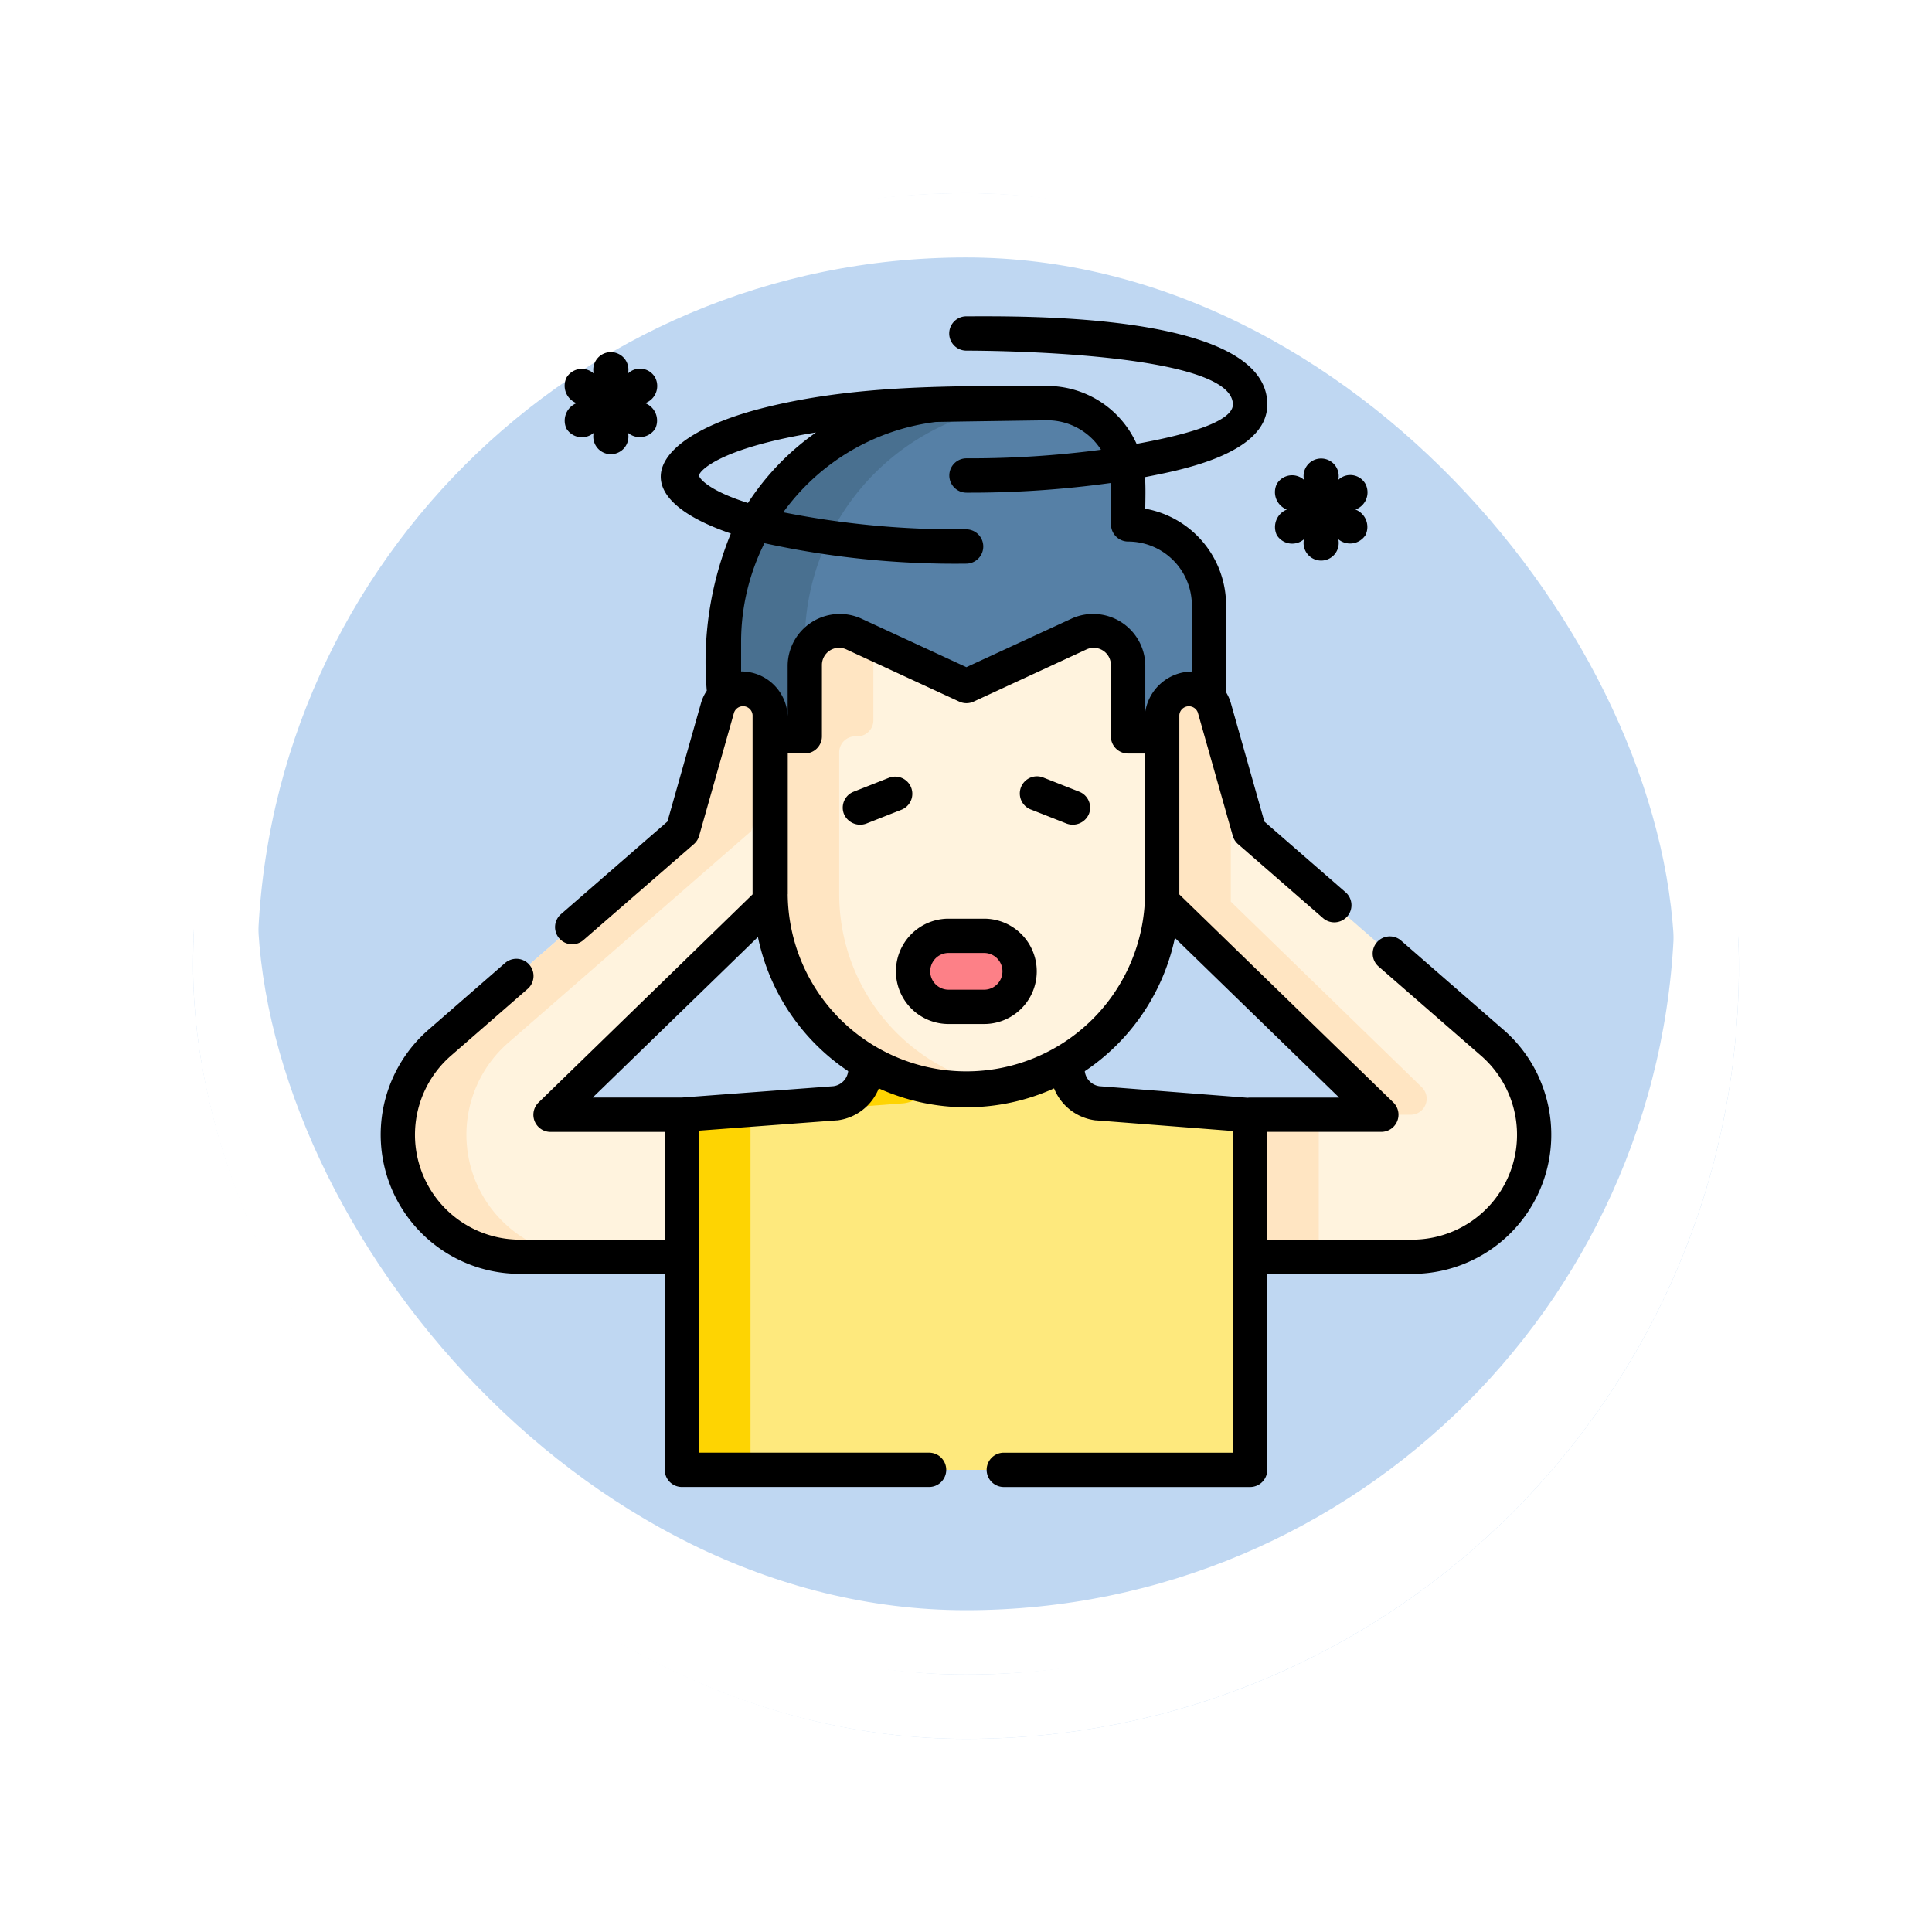 <svg xmlns="http://www.w3.org/2000/svg" xmlns:xlink="http://www.w3.org/1999/xlink" width="90.051" height="90.051" viewBox="0 0 90.051 90.051">
  <defs>
    <filter id="Rectángulo_400898" x="0" y="0" width="90.051" height="90.051" filterUnits="userSpaceOnUse">
      <feOffset dy="3" input="SourceAlpha"/>
      <feGaussianBlur stdDeviation="3" result="blur"/>
      <feFlood flood-opacity="0.161"/>
      <feComposite operator="in" in2="blur"/>
      <feComposite in="SourceGraphic"/>
    </filter>
  </defs>
  <g id="Grupo_1112099" data-name="Grupo 1112099" transform="translate(-326.73 -3826.949)">
    <g id="Grupo_1098742" data-name="Grupo 1098742" transform="translate(335.73 3832.949)">
      <g transform="matrix(1, 0, 0, 1, -9, -6)" filter="url(#Rectángulo_400898)">
        <g id="Rectángulo_400898-2" data-name="Rectángulo 400898" transform="translate(9 6)" fill="#b4d1f0" stroke="#fff" stroke-width="3" opacity="0.859">
          <rect width="72.051" height="72.051" rx="36.025" stroke="none"/>
          <rect x="1.5" y="1.5" width="69.051" height="69.051" rx="34.525" fill="none"/>
        </g>
      </g>
      <g id="Rectángulo_400907" data-name="Rectángulo 400907" transform="translate(0 0)" fill="none" stroke="#fff" stroke-width="3">
        <rect width="72.051" height="72.051" rx="36.025" stroke="none"/>
        <rect x="1.5" y="1.5" width="69.051" height="69.051" rx="34.525" fill="none"/>
      </g>
    </g>
    <g id="Grupo_1112497" data-name="Grupo 1112497" transform="translate(344.473 3841.693)">
      <path id="Trazado_904673" data-name="Trazado 904673" d="M158.235,315.915l-7.1-.552a1.6,1.6,0,0,1-1.41-1.587v-1.851H140.3v1.851a1.6,1.6,0,0,1-1.41,1.587l-7.14.534v16.552h26.483V315.915Z" transform="translate(-117.711 -278.683)" fill="#fee97d"/>
      <path id="Trazado_904674" data-name="Trazado 904674" d="M142.088,315.362a1.6,1.6,0,0,0,1.41-1.587v-1.851h-3.2v1.851a1.6,1.6,0,0,1-1.41,1.587l-7.14.534v16.552h3.2V315.9Z" transform="translate(-117.71 -278.682)" fill="#fed402"/>
      <path id="Trazado_904675" data-name="Trazado 904675" d="M150.137,49.125v4.4h22.605V47.4a3.767,3.767,0,0,0-3.767-3.767V41.753a3.767,3.767,0,0,0-3.768-3.767h-3.931A11.139,11.139,0,0,0,150.137,49.125Z" transform="translate(-134.136 -33.939)" fill="#5680a6"/>
      <path id="Trazado_904676" data-name="Trazado 904676" d="M165.045,37.986h-3.769a11.139,11.139,0,0,0-11.14,11.139v4.4h3.769v-4.4A11.139,11.139,0,0,1,165.045,37.986Z" transform="translate(-134.136 -33.939)" fill="#497090"/>
      <path id="Trazado_904677" data-name="Trazado 904677" d="M357.214,179.328l-11.324-9.861-1.628-5.745a1.239,1.239,0,0,0-2.431.338v8.692l10.216,9.931h-6.121V189.3h7.554a5.687,5.687,0,0,0,3.735-9.976Z" transform="translate(-305.4 -145.47)" fill="#fff3de"/>
      <g id="Grupo_1112495" data-name="Grupo 1112495" transform="translate(36.43 17.351)">
        <path id="Trazado_904678" data-name="Trazado 904678" d="M353.926,181.4l-8.9-8.65v-6.327l-.766-2.7a1.239,1.239,0,0,0-2.431.338v8.692l10.216,9.931h1.36A.746.746,0,0,0,353.926,181.4Z" transform="translate(-341.831 -162.821)" fill="#ffe5c2"/>
        <path id="Trazado_904679" data-name="Trazado 904679" d="M380.249,349.188h3.2v6.621h-3.2Z" transform="translate(-376.155 -329.326)" fill="#ffe5c2"/>
      </g>
      <path id="Trazado_904680" data-name="Trazado 904680" d="M9.454,179.31l11.321-9.861,1.628-5.745a1.239,1.239,0,0,1,2.431.338v8.692l-10.218,9.933,6.127,0v6.621H13.189a5.687,5.687,0,0,1-3.735-9.976Z" transform="translate(-6.703 -145.454)" fill="#fff3de"/>
      <path id="Trazado_904681" data-name="Trazado 904681" d="M10.7,183.6a5.688,5.688,0,0,1,1.952-4.289l11.321-9.861.862-3.042v-2.364a1.239,1.239,0,0,0-2.431-.338l-1.628,5.745L9.454,179.31a5.687,5.687,0,0,0,3.735,9.976h3.2A5.687,5.687,0,0,1,10.7,183.6Z" transform="translate(-6.703 -145.454)" fill="#ffe5c2"/>
      <path id="Trazado_904682" data-name="Trazado 904682" d="M187.215,142.4v-3.327a1.6,1.6,0,0,0-2.269-1.451l-5.266,2.434-5.266-2.434a1.6,1.6,0,0,0-2.269,1.451V142.4h-1.592v7.359a9.127,9.127,0,0,0,18.254,0V142.4Z" transform="translate(-152.377 -122.821)" fill="#fff3de"/>
      <path id="Trazado_904683" data-name="Trazado 904683" d="M173.75,149.757v-6.613a.746.746,0,0,1,.746-.746h.1a.746.746,0,0,0,.746-.746v-2.581a1.583,1.583,0,0,1,.273-.9l-1.2-.555a1.6,1.6,0,0,0-2.269,1.451V142.4h-1.592v7.359a9.134,9.134,0,0,0,10.725,8.987A9.129,9.129,0,0,1,173.75,149.757Z" transform="translate(-152.377 -122.821)" fill="#ffe5c2"/>
      <path id="Trazado_904684" data-name="Trazado 904684" d="M237.861,272.6a1.655,1.655,0,0,1-1.655,1.655H234.55a1.655,1.655,0,0,1,0-3.31h1.655A1.655,1.655,0,0,1,237.861,272.6Z" transform="translate(-208.075 -242.072)" fill="#fd8087"/>
      <g id="Grupo_1112496" data-name="Grupo 1112496" transform="translate(0 -0.001)">
        <path id="Trazado_904685" data-name="Trazado 904685" d="M282.594,202.027l-1.644-.648a.8.8,0,1,0-.586,1.487l1.644.648a.82.82,0,0,0,1.037-.451A.8.8,0,0,0,282.594,202.027Z" transform="translate(-250.032 -179.868)"/>
        <path id="Trazado_904686" data-name="Trazado 904686" d="M205.283,201.829a.8.8,0,0,0-1.037-.451l-1.644.648a.8.8,0,0,0-.451,1.037.82.82,0,0,0,1.037.451l1.644-.648A.8.8,0,0,0,205.283,201.829Z" transform="translate(-180.558 -179.867)"/>
        <path id="Trazado_904687" data-name="Trazado 904687" d="M229.5,263.448h-1.655a2.454,2.454,0,1,0,0,4.909H229.5a2.454,2.454,0,1,0,0-4.909Zm0,3.31h-1.655a.856.856,0,1,1,0-1.712H229.5a.856.856,0,1,1,0,1.712Z" transform="translate(-201.374 -235.371)"/>
        <path id="Trazado_904688" data-name="Trazado 904688" d="M53.982,35.461a6.435,6.435,0,0,0-1.644-2.205l-4.754-4.139a.8.8,0,1,0-1.05,1.206l4.754,4.139a4.888,4.888,0,0,1-3.21,8.574H41.324V38.012h5.322A.8.8,0,0,0,47.2,36.64l-9.974-9.695V18.59a.445.445,0,0,1,.863-.12l1.628,5.745a.8.8,0,0,0,.244.385l3.942,3.432a.8.8,0,1,0,1.05-1.206l-3.763-3.275L39.63,18.036a2.02,2.02,0,0,0-.225-.512V13.466a4.574,4.574,0,0,0-3.767-4.5c.006-.485.022-.986-.011-1.471,1.573-.311,5.7-1.054,5.7-3.388C41.323-.2,29.808,0,27.3,0a.8.8,0,1,0,0,1.6c1.016,0,12.422.062,12.422,2.511,0,1.04-3.64,1.67-4.488,1.835a4.575,4.575,0,0,0-4.167-2.7c-4.447,0-9.01-.063-13.345,1.053-5.123,1.32-6.651,4.024-1.4,5.824A15.793,15.793,0,0,0,15.2,17.452a2.022,2.022,0,0,0-.27.58l-1.563,5.516-4.943,4.3a.8.8,0,1,0,1.05,1.206L14.6,24.6a.8.8,0,0,0,.244-.385l1.627-5.745a.445.445,0,0,1,.864.119v8.354l-9.976,9.7a.8.8,0,0,0,.557,1.372h0l5.327,0v5.021H6.487a4.888,4.888,0,0,1-3.21-8.574l3.572-3.112A.8.8,0,1,0,5.8,30.141L2.227,33.253a6.487,6.487,0,0,0,4.26,11.378h6.755v9.134a.8.8,0,0,0,.8.8H25.561a.8.8,0,0,0,0-1.6H14.84V37.956l6.4-.479.035,0a2.4,2.4,0,0,0,1.943-1.491,9.922,9.922,0,0,0,8.169,0,2.4,2.4,0,0,0,1.943,1.491l.033,0,6.361.495V52.966H29.045a.8.8,0,0,0,0,1.6H40.524a.8.8,0,0,0,.8-.8V44.633h6.755a6.485,6.485,0,0,0,5.9-9.173ZM14.84,7.418c0-.148.582-.893,3.273-1.565.668-.167,1.4-.314,2.176-.438A12.038,12.038,0,0,0,17.119,8.7C15.274,8.117,14.84,7.546,14.84,7.418Zm1.96,9.135V15.187a10.278,10.278,0,0,1,1.087-4.613,41.7,41.7,0,0,0,9.4.954.8.8,0,1,0,0-1.6,41.46,41.46,0,0,1-8.522-.794,10.347,10.347,0,0,1,7.1-4.209c.469-.013,5.21-.079,5.21-.079a2.97,2.97,0,0,1,2.5,1.373,46.441,46.441,0,0,1-6.27.4.8.8,0,0,0,0,1.6,47.626,47.626,0,0,0,6.736-.452c.01.643,0,1.288,0,1.93a.8.8,0,0,0,.8.8,2.971,2.971,0,0,1,2.968,2.968v3.091a2.222,2.222,0,0,0-2.169,1.864V16.25a2.432,2.432,0,0,0-3.4-2.177L27.3,16.353l-4.93-2.279a2.432,2.432,0,0,0-3.4,2.177v2.527A2.163,2.163,0,0,0,16.8,16.553Zm4.3,19.331-7.06.528H9.884l7.7-7.481a9.951,9.951,0,0,0,4.207,6.251A.8.8,0,0,1,21.1,35.884Zm-2.125-8.948v-6.56h.792a.8.8,0,0,0,.8-.8V16.25a.8.8,0,0,1,1.135-.726l5.266,2.434a.8.8,0,0,0,.671,0L32.9,15.525a.8.8,0,0,1,1.135.726v3.327a.8.8,0,0,0,.8.8h.792v6.593a8.328,8.328,0,0,1-16.655-.033Zm14.531,8.949a.8.8,0,0,1-.687-.7,9.952,9.952,0,0,0,4.2-6.213l7.657,7.443H40.524a.8.8,0,0,0-.113.008Z" transform="translate(0 0.001)"/>
        <path id="Trazado_904689" data-name="Trazado 904689" d="M391.094,65.714a.843.843,0,0,0,1.266.192.819.819,0,1,0,1.6,0,.855.855,0,0,0,1.266-.192.869.869,0,0,0-.467-1.192.852.852,0,0,0,.467-1.192.809.809,0,0,0-1.266-.192.819.819,0,1,0-1.6,0,.827.827,0,0,0-1.266.192.871.871,0,0,0,.467,1.192A.878.878,0,0,0,391.094,65.714Z" transform="translate(-349.324 -55.515)"/>
      </g>
      <path id="Trazado_904690" data-name="Trazado 904690" d="M80.444,19.187a.843.843,0,0,0,1.266.192.819.819,0,1,0,1.6,0,.855.855,0,0,0,1.266-.192.869.869,0,0,0-.467-1.192.852.852,0,0,0,.467-1.192.809.809,0,0,0-1.266-.192.819.819,0,1,0-1.6,0,.827.827,0,0,0-1.266.192.871.871,0,0,0,.467,1.192A.878.878,0,0,0,80.444,19.187Z" transform="translate(-71.781 -13.947)"/>
    </g>
  </g>
</svg>
